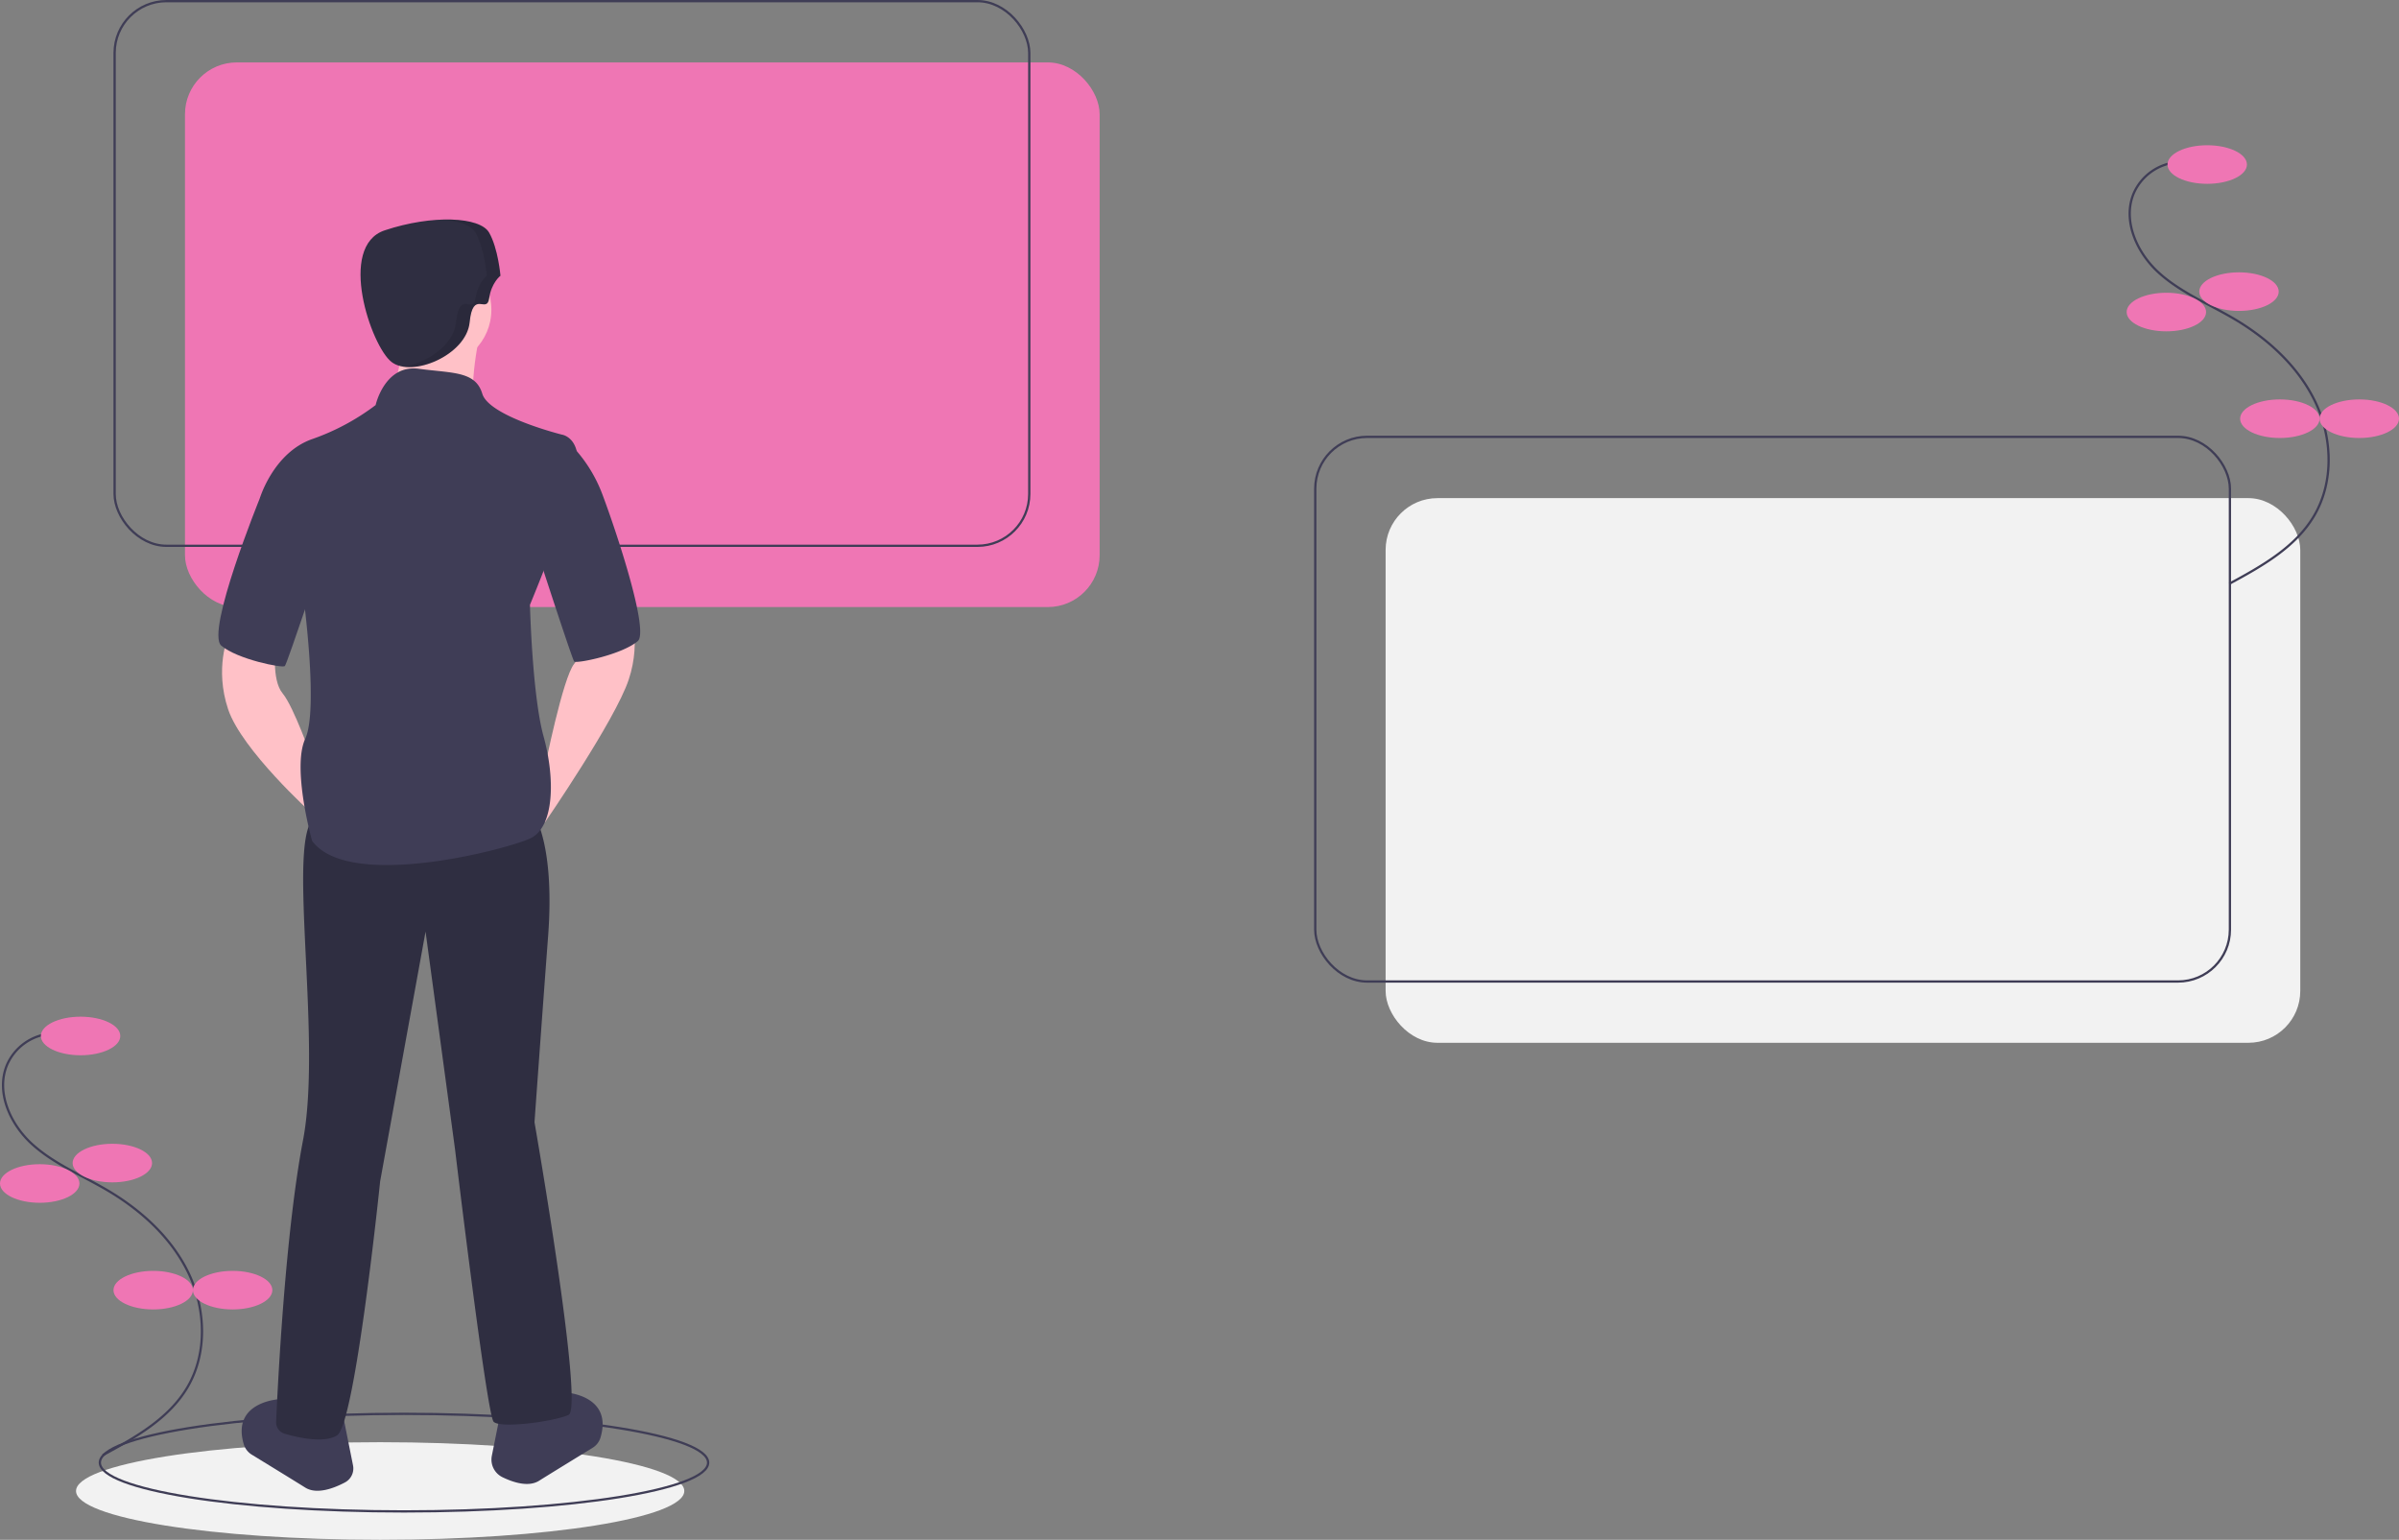 <svg id="b96dc930-0d18-4583-88bc-b5ddebd0569a" data-name="Layer 1" xmlns="http://www.w3.org/2000/svg" width="1057" height="678.5" viewBox="0 0 1057 678.5"><rect x="0" y="0" width="1057" height="678.5" fill="#808080" stroke="none"/><title>choice</title><ellipse cx="167.5" cy="657" rx="134" ry="21.5" fill="#f2f2f2"/><ellipse cx="178" cy="644.5" rx="134" ry="21.5" fill="none" stroke="#3f3d56" stroke-miterlimit="10"/><rect x="81.5" y="27.5" width="403" height="240" rx="22.84" fill="#ef76b4"/><rect x="610.5" y="219.5" width="403" height="240" rx="22.84" fill="#f2f2f2"/><rect x="50.5" y="0.5" width="403" height="240" rx="22.84" fill="none" stroke="#3f3d56" stroke-miterlimit="10"/><rect x="579.5" y="192.5" width="403" height="240" rx="22.84" fill="none" stroke="#3f3d56" stroke-miterlimit="10"/><path d="M1031.381,181.957a22.982,22.982,0,0,0-19.81,13.851c-4.954,11.974,1.424,26.039,10.999,34.77s21.874,13.722,33.048,20.282c15.01,8.811,28.497,21.043,36.007,36.744s8.309,35.15-.519,50.15c-8.194,13.922-23.093,22.255-37.302,29.94" transform="translate(-71.5 -110.5)" fill="none" stroke="#3f3d56" stroke-miterlimit="10"/><ellipse cx="972.5" cy="72.5" rx="17.5" ry="8.5" fill="#ef76b4"/><ellipse cx="986.5" cy="128.5" rx="17.5" ry="8.5" fill="#ef76b4"/><ellipse cx="954.5" cy="137.5" rx="17.5" ry="8.5" fill="#ef76b4"/><ellipse cx="1004.5" cy="184.5" rx="17.5" ry="8.5" fill="#ef76b4"/><ellipse cx="1039.5" cy="184.5" rx="17.5" ry="8.5" fill="#ef76b4"/><path d="M94.381,565.957a22.982,22.982,0,0,0-19.81,13.851c-4.954,11.974,1.424,26.039,10.999,34.77S107.443,628.301,118.618,634.861c15.01,8.811,28.497,21.043,36.007,36.744s8.309,35.15-.519,50.15c-8.194,13.922-23.093,22.255-37.302,29.94" transform="translate(-71.5 -110.5)" fill="none" stroke="#3f3d56" stroke-miterlimit="10"/><ellipse cx="35.5" cy="456.5" rx="17.5" ry="8.5" fill="#ef76b4"/><ellipse cx="49.5" cy="512.5" rx="17.5" ry="8.5" fill="#ef76b4"/><ellipse cx="17.5" cy="521.5" rx="17.5" ry="8.5" fill="#ef76b4"/><ellipse cx="67.5" cy="568.5" rx="17.5" ry="8.5" fill="#ef76b4"/><ellipse cx="102.5" cy="568.5" rx="17.5" ry="8.5" fill="#ef76b4"/><path d="M327.5,382s2,15-3,21-13,46-13,46v24s31-45,37-63,0-32,0-32Z" transform="translate(-71.5 -110.5)" fill="#ffc1c7"/><path d="M324.5,308l.423.475a63.42,63.42,0,0,1,11.956,19.787C343.444,345.695,357.555,388.667,352.5,393c-7,6-27,10-28,9s-21-63-21-63Z" transform="translate(-71.5 -110.5)" fill="#3f3d56"/><path d="M292,733s24,5,25,0a40.008,40.008,0,0,1,3-9s21.753.906,16.074,19.977a7.971,7.971,0,0,1-3.491,4.502C327.402,751.649,315.199,759.126,309,763c-4.659,2.912-11.354.736-16.132-1.589a8.626,8.626,0,0,1-4.659-9.455Z" transform="translate(-71.5 -110.5)" fill="#3f3d56"/><path d="M223,736s-24,5-25,0a40.008,40.008,0,0,0-3-9s-21.711.905-16.09,19.922a8.096,8.096,0,0,0,3.555,4.586C187.673,754.695,199.82,762.138,206,766c5.102,3.189,12.645.276,17.44-2.252a6.958,6.958,0,0,0,3.606-7.516Z" transform="translate(-71.5 -110.5)" fill="#3f3d56"/><path d="M193,395s-2,15,3,21,13,29,13,29v24s-31-28-37-46,0-32,0-32Z" transform="translate(-71.5 -110.5)" fill="#ffc1c7"/><circle cx="191.5" cy="136.5" r="25" fill="#ffc1c7"/><path d="M283,257s-7,32,0,36-42,0-42,0,11-27,6-36S283,257,283,257Z" transform="translate(-71.5 -110.5)" fill="#ffc1c7"/><path d="M307,470s9,13,6,53-6,82-6,82,22,126,15,129-30,6-33,3-17-120-17-120l-13-96L239,631s-11,107-19,112c-5.719,3.574-17.059,1.016-23.061-.733a5.221,5.221,0,0,1-3.775-5.239C193.897,720.201,197.188,653.794,205,613c9-47-9-141,7-143S307,470,307,470Z" transform="translate(-71.5 -110.5)" fill="#2f2e41"/><path d="M237,289s4-18,19-16,25,1,28,11,35,18,35,18,8,1,7,14-21,61-21,61,1,40,6,58,5,40-6,45-80,23-96,1c0,0-9-32-3-45s-1-64-1-64l-19-42s6-20,23-26A101.797,101.797,0,0,0,237,289Z" transform="translate(-71.5 -110.5)" fill="#3f3d56"/><path d="M194,321l-8,9s-24,59-17,65,27,10,28,9,18-52,18-52Z" transform="translate(-71.5 -110.5)" fill="#3f3d56"/><path d="M292,232s-4,3-5,10-7.141-3.989-8.57,10.506S253,277,244,270s-24-51-3-58,42-6,46,1S292,232,292,232Z" transform="translate(-71.5 -110.5)" fill="#2f2e41"/><path d="M272.43,252.506C273.859,238.011,280,249,281,242s5-10,5-10-1-12-5-19c-1.914-3.349-7.725-5.321-15.56-5.704C276.25,206.801,284.624,208.842,287,213c4,7,5,19,5,19s-4,3-5,10-7.141-3.989-8.57,10.506c-1.212,12.288-18.643,21.341-29.407,19.548C259.281,270.645,271.425,262.69,272.43,252.506Z" transform="translate(-71.5 -110.5)" opacity="0.1"/></svg>